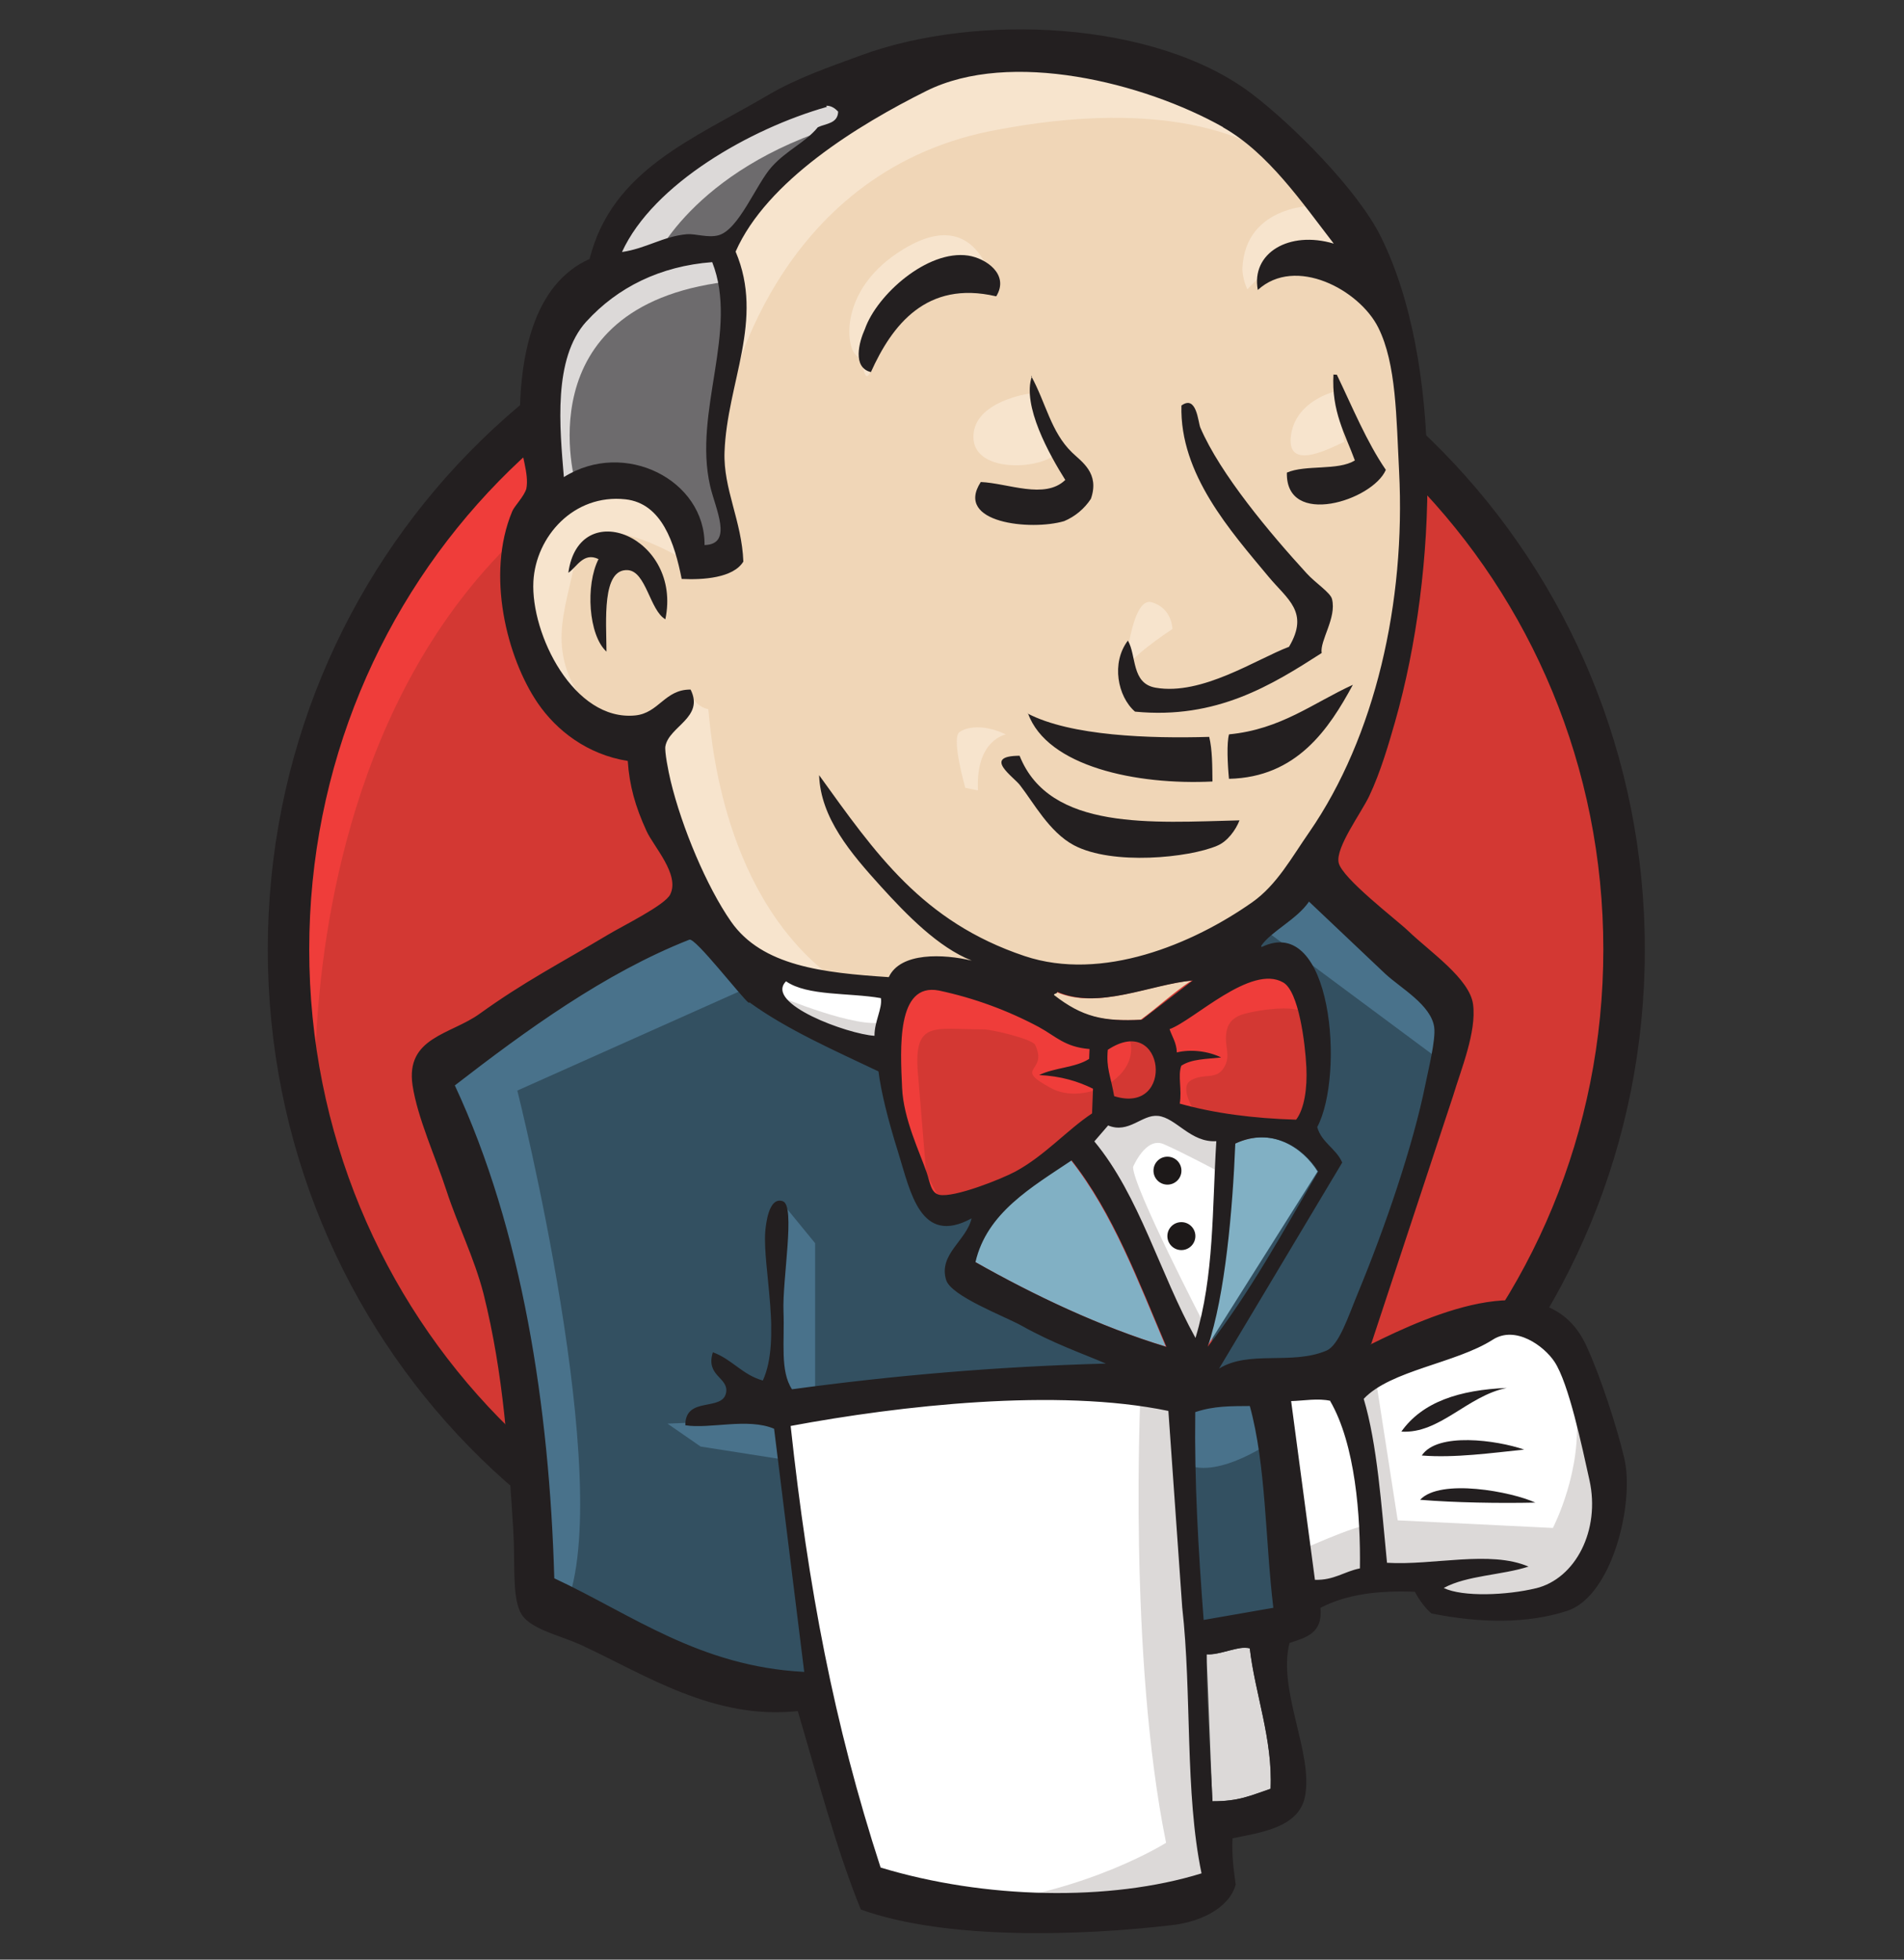 <svg width="34" height="35" viewBox="0 0 34 35" fill="none" xmlns="http://www.w3.org/2000/svg">
<rect x="0" y="0" width="34" height="35" fill="#333333" stroke="none"/>
<g clip-path="url(#clip0_531_23727)">
<path fill-rule="evenodd" clip-rule="evenodd" d="M29.001 16.911C29.001 23.648 23.662 29.109 17.077 29.109C10.491 29.109 5.153 23.648 5.153 16.911C5.153 10.175 10.491 4.714 17.077 4.714C23.662 4.714 29.001 10.175 29.001 16.911Z" fill="#D33833"/>
<path d="M5.638 19.932C5.638 19.932 4.775 7.213 16.494 6.85L15.676 5.486L9.316 7.611L7.51 9.701L5.92 12.745L5.012 16.289L5.285 18.651" fill="#EF3D3A"/>
<path d="M8.909 8.592C6.816 10.733 5.522 13.689 5.522 16.958C5.522 20.227 6.818 23.184 8.909 25.323C11 27.462 13.887 28.784 17.076 28.784C20.266 28.784 23.151 27.463 25.244 25.323C27.337 23.183 28.631 20.226 28.631 16.958C28.631 13.69 27.335 10.732 25.244 8.592C23.153 6.452 20.266 5.131 17.076 5.131C13.887 5.131 11.002 6.452 8.909 8.592ZM8.38 25.842C6.156 23.568 4.782 20.425 4.782 16.959C4.782 13.493 6.157 10.351 8.38 8.077C10.603 5.803 13.68 4.392 17.076 4.393C20.473 4.394 23.55 5.803 25.773 8.077C27.996 10.351 29.372 13.493 29.372 16.959C29.372 20.425 27.997 23.568 25.773 25.842C23.549 28.116 20.473 29.525 17.076 29.525C13.68 29.525 10.603 28.116 8.38 25.842Z" fill="#231F20"/>
<path fill-rule="evenodd" clip-rule="evenodd" d="M22.096 16.979L20.289 17.253L17.835 17.526L16.245 17.571L14.701 17.526L13.519 17.162L12.475 16.025L11.657 13.709L11.476 13.21L10.386 12.846L9.748 11.802L9.286 10.303L9.786 8.985L10.967 8.576L11.921 9.031L12.376 10.03L12.921 9.938L13.102 9.711L12.921 8.666L12.875 7.349L13.148 5.543L13.138 4.505L13.966 3.181L15.42 2.136L17.961 1.034L20.777 1.444L23.231 3.215L24.368 5.021L25.095 6.338L25.276 9.609L24.731 12.425L23.732 14.921L22.778 16.239" fill="#F0D6B7"/>
<path fill-rule="evenodd" clip-rule="evenodd" d="M20.551 24.838L14.055 25.111V26.201L14.6 30.015L14.327 30.334L9.786 28.79L9.467 28.245L9.012 23.113L7.968 20.024L7.74 19.298L11.374 16.801L12.511 16.346L13.51 17.572L14.372 18.345L15.371 18.663L15.825 18.799L16.37 21.161L16.779 21.661L17.823 21.297L17.097 22.705L21.049 24.568L20.55 24.841" fill="#335061"/>
<path fill-rule="evenodd" clip-rule="evenodd" d="M9.786 8.985L10.967 8.576L11.921 9.031L12.376 10.03L12.921 9.938L13.057 9.393L12.784 8.349L13.057 5.85L12.83 4.487L13.648 3.532L15.419 2.125L14.92 1.445L12.421 2.671L11.376 3.489L10.786 4.761L9.877 5.987L9.604 7.44L9.785 8.985" fill="#6D6B6D"/>
<path fill-rule="evenodd" clip-rule="evenodd" d="M11.647 4.714C11.647 4.714 12.327 3.033 15.055 2.217C17.782 1.401 15.191 1.626 15.191 1.626L12.237 2.763L11.1 3.9L10.601 4.809L11.645 4.717M10.285 8.666C10.285 8.666 9.331 5.486 12.966 5.033L12.83 4.488L10.333 5.078L9.606 7.44L9.787 8.985L10.285 8.666Z" fill="#DCD9D8"/>
<path fill-rule="evenodd" clip-rule="evenodd" d="M11.738 12.891L12.333 12.315C12.339 12.4 12.373 12.48 12.43 12.544C12.487 12.607 12.563 12.649 12.647 12.665C12.692 12.983 12.827 15.845 14.772 17.39C14.95 17.531 13.318 17.162 13.318 17.162L11.865 14.891M20.086 12.027C20.086 12.027 20.193 10.65 20.564 10.756C20.936 10.863 20.936 11.235 20.936 11.235C20.936 11.235 20.035 11.817 20.088 12.029" fill="#F7E4CD"/>
<path d="M23.868 6.984C23.868 6.984 23.119 7.144 23.05 7.803C22.981 8.461 23.868 7.939 24.004 7.894M18.381 7.03C18.381 7.03 17.382 7.166 17.382 7.803C17.382 8.439 18.519 8.393 18.836 8.121" fill="#F7E4CD"/>
<path fill-rule="evenodd" clip-rule="evenodd" d="M12.192 9.984C12.192 9.984 10.466 8.938 10.285 9.938C10.104 10.938 9.694 11.665 10.558 12.709L9.967 12.529L9.422 11.121L9.242 9.758L10.286 8.667L11.468 8.759L12.148 9.304L12.192 9.984ZM13.011 7.122C13.011 7.122 13.784 3.124 17.691 2.34C20.907 1.705 22.596 2.476 23.233 3.203C23.233 3.203 20.37 -0.203 17.644 0.841C14.918 1.886 12.92 3.816 12.963 5.031L13.008 7.12M23.548 3.667C23.548 3.667 22.231 3.622 22.185 4.804C22.19 4.93 22.221 5.054 22.275 5.168C22.275 5.168 23.321 3.986 23.956 4.623M17.78 5.29C17.78 5.29 17.554 3.477 16.008 4.531C15.009 5.211 15.099 6.167 15.281 6.337C15.463 6.507 15.414 6.885 15.552 6.635C15.69 6.385 15.644 5.566 16.145 5.339C16.645 5.111 17.462 4.857 17.781 5.28" fill="#F7E4CD"/>
<path fill-rule="evenodd" clip-rule="evenodd" d="M13.509 17.57L9.238 19.478C9.238 19.478 11.009 26.52 10.101 28.701L9.464 28.474L9.418 25.793L8.241 20.715L7.741 19.307L12.204 16.309L13.521 17.581M13.95 21.464L14.556 22.204V24.929H13.829L13.739 22.804C13.739 22.577 13.829 21.76 13.829 21.76M13.964 25.337L11.92 25.427L12.511 25.836L13.964 26.064" fill="#49728B"/>
<path fill-rule="evenodd" clip-rule="evenodd" d="M20.96 24.883L22.641 24.838L23.05 29.018L21.323 29.245L20.96 24.883Z" fill="#335061"/>
<path fill-rule="evenodd" clip-rule="evenodd" d="M21.415 24.883L23.958 24.747L25.003 21.976C25.003 21.84 25.911 18.162 25.911 18.162L23.867 16.026L23.458 15.663L22.368 16.753V20.978L21.414 24.884" fill="#335061"/>
<path fill-rule="evenodd" clip-rule="evenodd" d="M22.55 24.566L20.961 24.884L21.188 26.156C21.779 26.429 22.778 25.701 22.778 25.701M22.595 16.617L25.775 18.979L25.866 17.889L23.459 15.663L22.595 16.617Z" fill="#49728B"/>
<path fill-rule="evenodd" clip-rule="evenodd" d="M15.541 33.833L14.601 30.016L14.133 27.201L14.056 25.111L18.312 24.884H20.961L20.72 29.666L21.129 33.345L21.083 34.025L17.63 34.298L15.54 33.843" fill="white"/>
<path fill-rule="evenodd" clip-rule="evenodd" d="M20.368 24.838C20.368 24.838 20.141 29.563 20.823 32.913C20.823 32.913 19.459 33.775 17.461 34.003L21.275 33.867L21.73 33.594L21.185 26.143L21.049 24.553" fill="#DCD9D8"/>
<path fill-rule="evenodd" clip-rule="evenodd" d="M23.127 28.654L24.898 28.155L28.26 27.974L28.76 26.429L27.851 23.749L26.807 23.613L25.353 24.067L23.958 24.747L23.218 24.611L22.641 24.838" fill="white"/>
<path fill-rule="evenodd" clip-rule="evenodd" d="M23.095 27.745C23.095 27.745 24.277 27.2 24.458 27.245L23.959 24.746L24.55 24.519L24.959 27.154L27.73 27.29C27.73 27.29 28.275 26.245 28.139 25.165L28.638 26.618L28.684 27.436L27.957 28.527L27.139 28.707L25.776 28.662L25.321 28.071L23.732 28.298L23.232 28.479" fill="#DCD9D8"/>
<path d="M21.309 24.519L20.311 21.975L19.266 20.477C19.266 20.477 19.494 19.84 19.811 19.84H20.856L21.854 20.203L21.764 21.884L21.309 24.519Z" fill="white"/>
<path fill-rule="evenodd" clip-rule="evenodd" d="M21.505 23.658C21.505 23.658 20.233 21.204 20.233 20.843C20.233 20.843 20.46 20.298 20.778 20.434C21.096 20.57 21.777 20.933 21.777 20.933V20.07L20.232 19.752L19.188 19.887L20.959 24.067L21.322 24.113" fill="#DCD9D8"/>
<path d="M15.948 17.66L14.69 17.522L13.509 17.159V17.568L14.086 18.206L15.892 19.024" fill="white"/>
<path fill-rule="evenodd" clip-rule="evenodd" d="M13.919 17.797C13.919 17.797 15.326 18.388 15.781 18.252L15.827 18.797L14.555 18.525L13.783 17.98L13.919 17.8" fill="#DCD9D8"/>
<path fill-rule="evenodd" clip-rule="evenodd" d="M23.122 19.996C22.352 19.975 21.656 19.882 21.045 19.709C21.088 19.459 21.009 19.214 21.072 19.033C21.242 18.911 21.526 18.913 21.784 18.884C21.56 18.775 21.249 18.733 20.993 18.795C20.987 18.622 20.908 18.515 20.862 18.379C21.296 18.224 22.318 17.21 22.894 17.546C23.168 17.705 23.285 18.619 23.306 19.061C23.324 19.428 23.274 19.8 23.122 19.996Z" fill="#D33833"/>
<path d="M23.122 19.996C22.352 19.975 21.656 19.882 21.045 19.709C21.088 19.459 21.009 19.214 21.072 19.033C21.242 18.911 21.526 18.913 21.784 18.884C21.56 18.775 21.249 18.733 20.993 18.795C20.987 18.622 20.908 18.515 20.862 18.379C21.296 18.224 22.318 17.21 22.894 17.546C23.168 17.705 23.285 18.619 23.306 19.061C23.324 19.428 23.274 19.8 23.122 19.996Z" stroke="#D33833" stroke-width="0.514"/>
<path fill-rule="evenodd" clip-rule="evenodd" d="M19.436 18.736L19.43 18.912C19.189 19.072 18.801 19.068 18.538 19.201C18.926 19.218 19.233 19.312 19.499 19.445L19.482 19.886C19.041 20.188 18.638 20.639 18.119 20.921C17.875 21.055 17.012 21.399 16.75 21.339C16.602 21.305 16.589 21.121 16.53 20.948C16.405 20.576 16.116 19.988 16.09 19.431C16.058 18.726 15.986 17.547 16.745 17.691C17.372 17.824 17.978 18.046 18.543 18.349C18.833 18.508 19 18.703 19.44 18.737" fill="#D33833"/>
<path d="M19.436 18.736L19.43 18.912C19.189 19.072 18.801 19.068 18.538 19.201C18.926 19.218 19.233 19.312 19.499 19.445L19.482 19.886C19.041 20.188 18.638 20.639 18.119 20.921C17.875 21.055 17.012 21.399 16.75 21.339C16.602 21.305 16.589 21.121 16.53 20.948C16.405 20.576 16.116 19.988 16.09 19.431C16.058 18.726 15.986 17.547 16.745 17.691C17.372 17.824 17.978 18.046 18.543 18.349C18.833 18.508 19 18.703 19.44 18.737L19.436 18.736Z" stroke="#D33833" stroke-width="0.514"/>
<path fill-rule="evenodd" clip-rule="evenodd" d="M19.874 19.576C19.807 19.194 19.729 19.083 19.759 18.747C20.782 18.065 20.974 19.918 19.874 19.576Z" fill="#D33833"/>
<path d="M19.874 19.576C19.807 19.194 19.729 19.083 19.759 18.747C20.782 18.065 20.974 19.918 19.874 19.576Z" stroke="#D33833" stroke-width="0.514"/>
<path fill-rule="evenodd" clip-rule="evenodd" d="M21.356 19.886C21.356 19.886 21.038 19.432 21.265 19.296C21.492 19.16 21.72 19.296 21.856 19.068C21.992 18.841 21.856 18.705 21.901 18.431C21.947 18.157 22.174 18.112 22.401 18.067C22.627 18.023 23.264 17.931 23.355 18.159L23.082 17.341L22.537 17.16L20.81 18.159L20.719 18.658V19.657M16.575 21.385L16.399 19.26C16.292 18.202 16.654 18.386 17.57 18.386C17.71 18.386 18.419 18.553 18.483 18.659C18.731 19.165 18.058 19.052 18.77 19.435C19.361 19.757 20.404 19.239 20.165 18.523C20.031 18.364 19.469 18.473 19.267 18.369L18.203 17.817C17.751 17.583 16.708 17.241 16.227 17.568C15.007 18.397 16.303 20.471 16.739 21.336" fill="#EF3D3A"/>
<path fill-rule="evenodd" clip-rule="evenodd" d="M17.781 5.291C16.543 5.004 15.928 5.809 15.552 6.646C15.217 6.565 15.339 6.109 15.445 5.876C15.658 5.266 16.561 4.456 17.29 4.565C17.605 4.613 18.029 4.9 17.791 5.291M23.814 6.69L23.872 6.692C24.152 7.274 24.403 7.89 24.747 8.392C24.51 8.943 22.956 9.43 22.98 8.441C23.315 8.295 23.896 8.411 24.194 8.223C24.022 7.751 23.773 7.348 23.812 6.68M18.414 6.716C18.68 7.202 18.765 7.714 19.143 8.081C19.313 8.247 19.642 8.449 19.48 8.91C19.364 9.087 19.197 9.226 19.002 9.308C18.412 9.482 17.036 9.344 17.514 8.609C18.003 8.63 18.657 8.926 19.023 8.572C18.742 8.126 18.244 7.238 18.428 6.717M23.602 11.663C22.714 12.233 21.724 12.853 20.268 12.71C19.957 12.44 19.839 11.839 20.141 11.441C20.298 11.71 20.199 12.209 20.638 12.283C21.463 12.425 22.425 11.778 23.018 11.552C23.387 10.931 22.986 10.702 22.655 10.303C21.975 9.485 21.064 8.469 21.097 7.243C21.371 7.044 21.394 7.547 21.435 7.638C21.79 8.467 22.682 9.529 23.334 10.241C23.493 10.416 23.759 10.584 23.786 10.7C23.871 11.037 23.566 11.44 23.601 11.664M11.882 11.061C11.604 10.902 11.538 10.203 11.21 10.183C10.743 10.154 10.828 11.091 10.83 11.638C10.508 11.346 10.452 10.448 10.688 9.986C10.419 9.854 10.298 10.132 10.149 10.23C10.34 8.836 12.189 9.593 11.881 11.062M24.158 12.231C23.733 13.017 23.159 13.884 21.946 13.91C21.921 13.655 21.903 13.269 21.947 13.116C22.875 13.027 23.448 12.555 24.158 12.231ZM18.345 12.741C19.119 13.148 20.541 13.192 21.593 13.161C21.649 13.391 21.648 13.676 21.651 13.958C20.298 14.025 18.7 13.692 18.357 12.741M18.208 13.5C18.744 14.844 20.583 14.69 22.134 14.652C22.066 14.826 21.917 15.032 21.733 15.106C21.236 15.319 19.866 15.462 19.176 15.096C18.738 14.862 18.458 14.337 18.218 14.029C18.111 13.88 17.525 13.5 18.209 13.498" fill="#231F20"/>
<path fill-rule="evenodd" clip-rule="evenodd" d="M23.528 20.923L21.554 24.052C21.866 23.134 22 21.598 22.047 20.425C22.7 20.119 23.26 20.494 23.528 20.924" fill="#81B0C4"/>
<path fill-rule="evenodd" clip-rule="evenodd" d="M26.907 24.789C26.203 24.929 25.709 25.613 25.024 25.569C25.401 25.037 26.061 24.825 26.907 24.789ZM27.217 25.89C26.643 25.95 25.971 26.043 25.389 25.996C25.666 25.575 26.725 25.72 27.217 25.89ZM27.416 26.837C26.772 26.851 25.971 26.838 25.359 26.787C25.72 26.398 26.998 26.643 27.416 26.837Z" fill="#231F20"/>
<path fill-rule="evenodd" clip-rule="evenodd" d="M22.316 29.434C22.408 30.242 22.73 31.063 22.688 31.948C22.332 32.068 22.127 32.173 21.649 32.171L21.545 29.55C21.779 29.566 22.127 29.382 22.315 29.444" fill="#DCD9D8"/>
<path fill-rule="evenodd" clip-rule="evenodd" d="M21.278 17.513C20.955 17.725 20.678 17.988 20.368 18.214C19.68 18.248 19.304 18.166 18.798 17.771C18.806 17.739 18.857 17.753 18.858 17.715C19.596 18.044 20.533 17.581 21.278 17.513Z" fill="#F0D6B7"/>
<path fill-rule="evenodd" clip-rule="evenodd" d="M17.407 22.538C17.609 21.661 18.403 21.206 19.124 20.722C19.867 21.667 20.32 22.878 20.818 24.051C19.641 23.697 18.438 23.121 17.408 22.537" fill="#81B0C4"/>
<path fill-rule="evenodd" clip-rule="evenodd" d="M21.548 29.551C21.518 30.268 21.618 31.421 21.652 32.172C22.13 32.173 22.334 32.068 22.69 31.949C22.73 31.063 22.409 30.244 22.318 29.435C22.13 29.385 21.784 29.568 21.549 29.541L21.548 29.551ZM14.119 25.471C14.433 28.363 14.889 30.783 15.725 33.355C17.58 33.918 19.816 33.967 21.456 33.459C21.155 32.014 21.286 30.253 21.111 28.709L20.864 25.2C18.878 24.786 16.069 25.104 14.12 25.468L14.119 25.471ZM21.344 25.221C21.327 26.464 21.399 27.688 21.494 28.933L22.738 28.716C22.594 27.518 22.61 26.171 22.318 25.112C21.978 25.115 21.681 25.108 21.344 25.221ZM23.763 25.021C23.537 24.968 23.274 25.019 23.056 25.024L23.481 28.216C23.821 28.227 24.002 28.068 24.284 28.012C24.298 27.08 24.202 25.794 23.752 25.021H23.763ZM27.426 28.368C28.136 28.196 28.581 27.327 28.383 26.435C28.25 25.835 28.013 24.706 27.759 24.322C27.572 24.039 27.063 23.667 26.657 23.927C25.996 24.35 24.833 24.473 24.352 24.984C24.593 25.789 24.668 26.893 24.768 27.912C25.594 27.962 26.608 27.684 27.295 27.98C26.817 28.135 26.194 28.136 25.781 28.362C26.119 28.526 26.911 28.493 27.427 28.367L27.426 28.368ZM20.83 24.055C20.331 22.883 19.88 21.668 19.136 20.725C18.415 21.208 17.622 21.663 17.419 22.542C18.449 23.126 19.653 23.7 20.829 24.056L20.83 24.055ZM22.059 20.426C22.012 21.598 21.878 23.136 21.566 24.054C22.309 23.105 22.912 22 23.54 20.924C23.272 20.495 22.711 20.12 22.059 20.425V20.426ZM20.677 19.931C20.395 19.899 20.157 20.255 19.788 20.101L19.542 20.386C20.352 21.363 20.71 22.749 21.348 23.896C21.684 22.793 21.645 21.585 21.72 20.382C21.259 20.411 21.003 19.964 20.678 19.93L20.677 19.931ZM19.782 18.75C19.752 19.084 19.829 19.194 19.896 19.578C20.996 19.923 20.804 18.07 19.782 18.75ZM18.562 18.349C17.997 18.046 17.392 17.824 16.764 17.691C16.006 17.546 16.077 18.726 16.109 19.431C16.134 19.988 16.424 20.578 16.55 20.948C16.609 21.121 16.622 21.304 16.77 21.339C17.031 21.399 17.893 21.055 18.138 20.921C18.659 20.638 19.06 20.178 19.501 19.886L19.518 19.445C19.253 19.314 18.947 19.219 18.557 19.201C18.822 19.068 19.209 19.07 19.449 18.912L19.456 18.736C19.016 18.702 18.85 18.506 18.559 18.348L18.562 18.349ZM14.036 17.527C13.643 17.926 15.139 18.47 15.616 18.5C15.613 18.247 15.76 18.009 15.73 17.827C15.164 17.727 14.42 17.793 14.037 17.527H14.036ZM18.881 17.714C18.879 17.753 18.828 17.738 18.82 17.77C19.326 18.165 19.702 18.248 20.39 18.213L21.3 17.512C20.556 17.579 19.618 18.041 18.881 17.714ZM23.328 19.063C23.307 18.619 23.19 17.707 22.916 17.548C22.34 17.212 21.317 18.226 20.885 18.381C20.931 18.517 21.01 18.625 21.015 18.797C21.27 18.734 21.584 18.776 21.806 18.887C21.549 18.915 21.274 18.913 21.094 19.035C21.03 19.216 21.109 19.46 21.067 19.711C21.677 19.883 22.374 19.975 23.145 19.998C23.293 19.804 23.346 19.432 23.328 19.063ZM13.373 17.913C13.249 17.825 12.413 16.738 12.31 16.783C10.798 17.378 9.385 18.409 8.122 19.386C9.327 21.97 9.811 25.137 9.898 28.189C11.28 28.834 12.491 29.765 14.361 29.861L13.823 25.518C13.352 25.319 12.678 25.526 12.238 25.456C12.234 24.925 12.911 25.222 12.967 24.867C13.009 24.598 12.595 24.577 12.73 24.152C13.074 24.278 13.255 24.554 13.622 24.657C13.958 23.924 13.618 22.626 13.665 22.001C13.675 21.886 13.722 21.363 13.98 21.455C14.209 21.535 13.968 22.847 13.991 23.426C14.012 23.96 13.927 24.488 14.143 24.813C15.953 24.567 17.791 24.407 19.748 24.354C19.317 24.169 18.805 23.993 18.244 23.678C17.94 23.509 16.982 23.15 16.895 22.86C16.755 22.4 17.262 22.155 17.349 21.761C16.435 22.26 16.257 21.283 16.042 20.592C15.846 19.965 15.734 19.498 15.687 19.136C14.901 18.761 14.059 18.393 13.381 17.901L13.373 17.913ZM22.528 16.915C23.788 16.304 24.016 19.199 23.522 20.13C23.598 20.408 23.862 20.514 23.968 20.764L21.769 24.444C22.302 24.111 23.065 24.384 23.681 24.125C23.911 24.034 24.076 23.509 24.251 23.089C24.729 21.933 25.23 20.475 25.453 19.37C25.503 19.118 25.641 18.571 25.611 18.347C25.555 17.946 25.012 17.649 24.735 17.391L23.375 16.103C23.159 16.422 22.697 16.634 22.521 16.893L22.528 16.915ZM10.471 5.742C9.871 6.403 9.996 7.64 10.069 8.521C11.153 7.839 12.594 8.574 12.581 9.735C13.1 9.722 12.774 9.087 12.681 8.68C12.375 7.348 13.197 5.901 12.718 4.682C11.789 4.752 11.026 5.133 10.472 5.742H10.471ZM14.766 1.909C13.406 2.294 11.665 3.282 11.107 4.501C11.54 4.438 11.841 4.221 12.266 4.183C12.427 4.172 12.637 4.251 12.823 4.204C13.192 4.113 13.503 3.285 13.783 2.977C14.055 2.676 14.381 2.547 14.604 2.273C14.748 2.204 14.96 2.21 14.967 1.994C14.904 1.927 14.84 1.888 14.755 1.888L14.766 1.909ZM21.839 2.27C20.429 1.476 18.041 0.878 16.541 1.625C15.33 2.229 13.694 3.228 13.136 4.494C13.656 5.716 12.982 6.835 12.938 8.075C12.915 8.733 13.248 9.31 13.274 10.03C13.095 10.324 12.551 10.359 12.173 10.34C12.046 9.704 11.822 8.991 11.17 8.918C10.246 8.817 9.568 9.583 9.525 10.384C9.475 11.326 10.248 12.887 11.344 12.778C11.767 12.736 11.871 12.311 12.332 12.316C12.582 12.816 11.947 12.972 11.882 13.328C11.865 13.42 11.935 13.78 11.976 13.949C12.174 14.772 12.618 15.835 13.055 16.461C13.61 17.255 14.698 17.375 15.871 17.452C16.08 17.002 16.85 17.038 17.353 17.157C16.752 16.919 16.192 16.341 15.727 15.829C15.196 15.242 14.654 14.612 14.627 13.845C15.634 15.241 16.466 16.461 18.295 17.075C19.68 17.539 21.298 16.863 22.361 16.115C22.803 15.804 23.067 15.311 23.381 14.861C24.555 13.161 25.103 10.76 24.984 8.422C24.934 7.458 24.936 6.499 24.612 5.851C24.274 5.173 23.131 4.565 22.461 5.179C22.337 4.521 23.018 4.113 23.817 4.351C23.248 3.615 22.648 2.731 21.839 2.274V2.27ZM24.466 24.016C25.568 23.468 27.627 22.542 28.319 24.018C28.574 24.562 28.873 25.483 29.005 26.045C29.192 26.837 28.793 28.503 27.988 28.77C27.269 29.004 26.429 28.991 25.562 28.817C25.46 28.732 25.346 28.583 25.266 28.43C24.647 28.406 24.068 28.462 23.579 28.717C23.626 29.174 23.316 29.248 23.027 29.344C22.811 30.197 23.457 31.311 23.303 32.089C23.192 32.644 22.51 32.729 22.01 32.833C21.994 33.152 22.031 33.398 22.066 33.659C21.951 34.08 21.437 34.322 20.951 34.381C19.348 34.572 16.915 34.66 15.372 34.105C14.942 33.05 14.603 31.767 14.246 30.561C12.743 30.721 11.526 29.913 10.381 29.382C9.983 29.198 9.424 29.095 9.286 28.781C9.143 28.475 9.201 27.888 9.166 27.336C9.076 25.922 8.996 24.557 8.635 23.109C8.467 22.459 8.175 21.887 7.971 21.26C7.783 20.68 7.454 19.964 7.367 19.384C7.24 18.526 8.047 18.479 8.564 18.107C9.361 17.533 9.988 17.214 10.854 16.696C11.108 16.542 11.882 16.165 11.969 15.973C12.143 15.618 11.669 15.118 11.544 14.84C11.342 14.4 11.239 14.026 11.21 13.591C10.485 13.476 9.936 13.045 9.603 12.558C9.054 11.753 8.672 10.263 9.148 9.13C9.185 9.04 9.361 8.864 9.399 8.728C9.452 8.458 9.297 8.099 9.287 7.812C9.237 6.338 9.537 5.071 10.528 4.625C10.932 3.031 12.372 2.489 13.73 1.69C14.238 1.393 14.796 1.201 15.374 0.989C17.446 0.226 20.628 0.369 22.348 1.671C23.076 2.223 24.243 3.387 24.66 4.232C25.762 6.457 25.683 10.178 24.913 12.887C24.809 13.25 24.657 13.784 24.449 14.221C24.303 14.526 23.849 15.135 23.904 15.406C23.96 15.684 24.94 16.428 25.151 16.631C25.529 16.995 26.247 17.481 26.305 17.94C26.369 18.429 26.09 19.1 25.948 19.573L24.482 24.014" fill="#231F20"/>
<path fill-rule="evenodd" clip-rule="evenodd" d="M17.113 13.097C17.173 13.017 17.502 12.895 17.963 13.118C17.963 13.118 17.418 13.21 17.464 14.117L17.237 14.071C17.237 14.071 17.003 13.247 17.116 13.096" fill="#F7E4CD"/>
<path fill-rule="evenodd" clip-rule="evenodd" d="M21.097 20.909C21.097 21.047 20.985 21.158 20.847 21.158C20.709 21.158 20.598 21.047 20.598 20.909C20.598 20.77 20.709 20.659 20.847 20.659C20.985 20.659 21.097 20.77 21.097 20.909ZM21.346 22.077C21.346 22.215 21.234 22.327 21.096 22.327C20.958 22.327 20.846 22.215 20.846 22.077C20.846 21.939 20.958 21.828 21.096 21.828C21.234 21.828 21.346 21.939 21.346 22.077Z" fill="#1D1919"/>
</g>
<defs>
<clipPath id="clip0_531_23727">
<rect width="34" height="34" fill="white" transform="translate(0 0.528)"/>
</clipPath>
</defs>
</svg>
